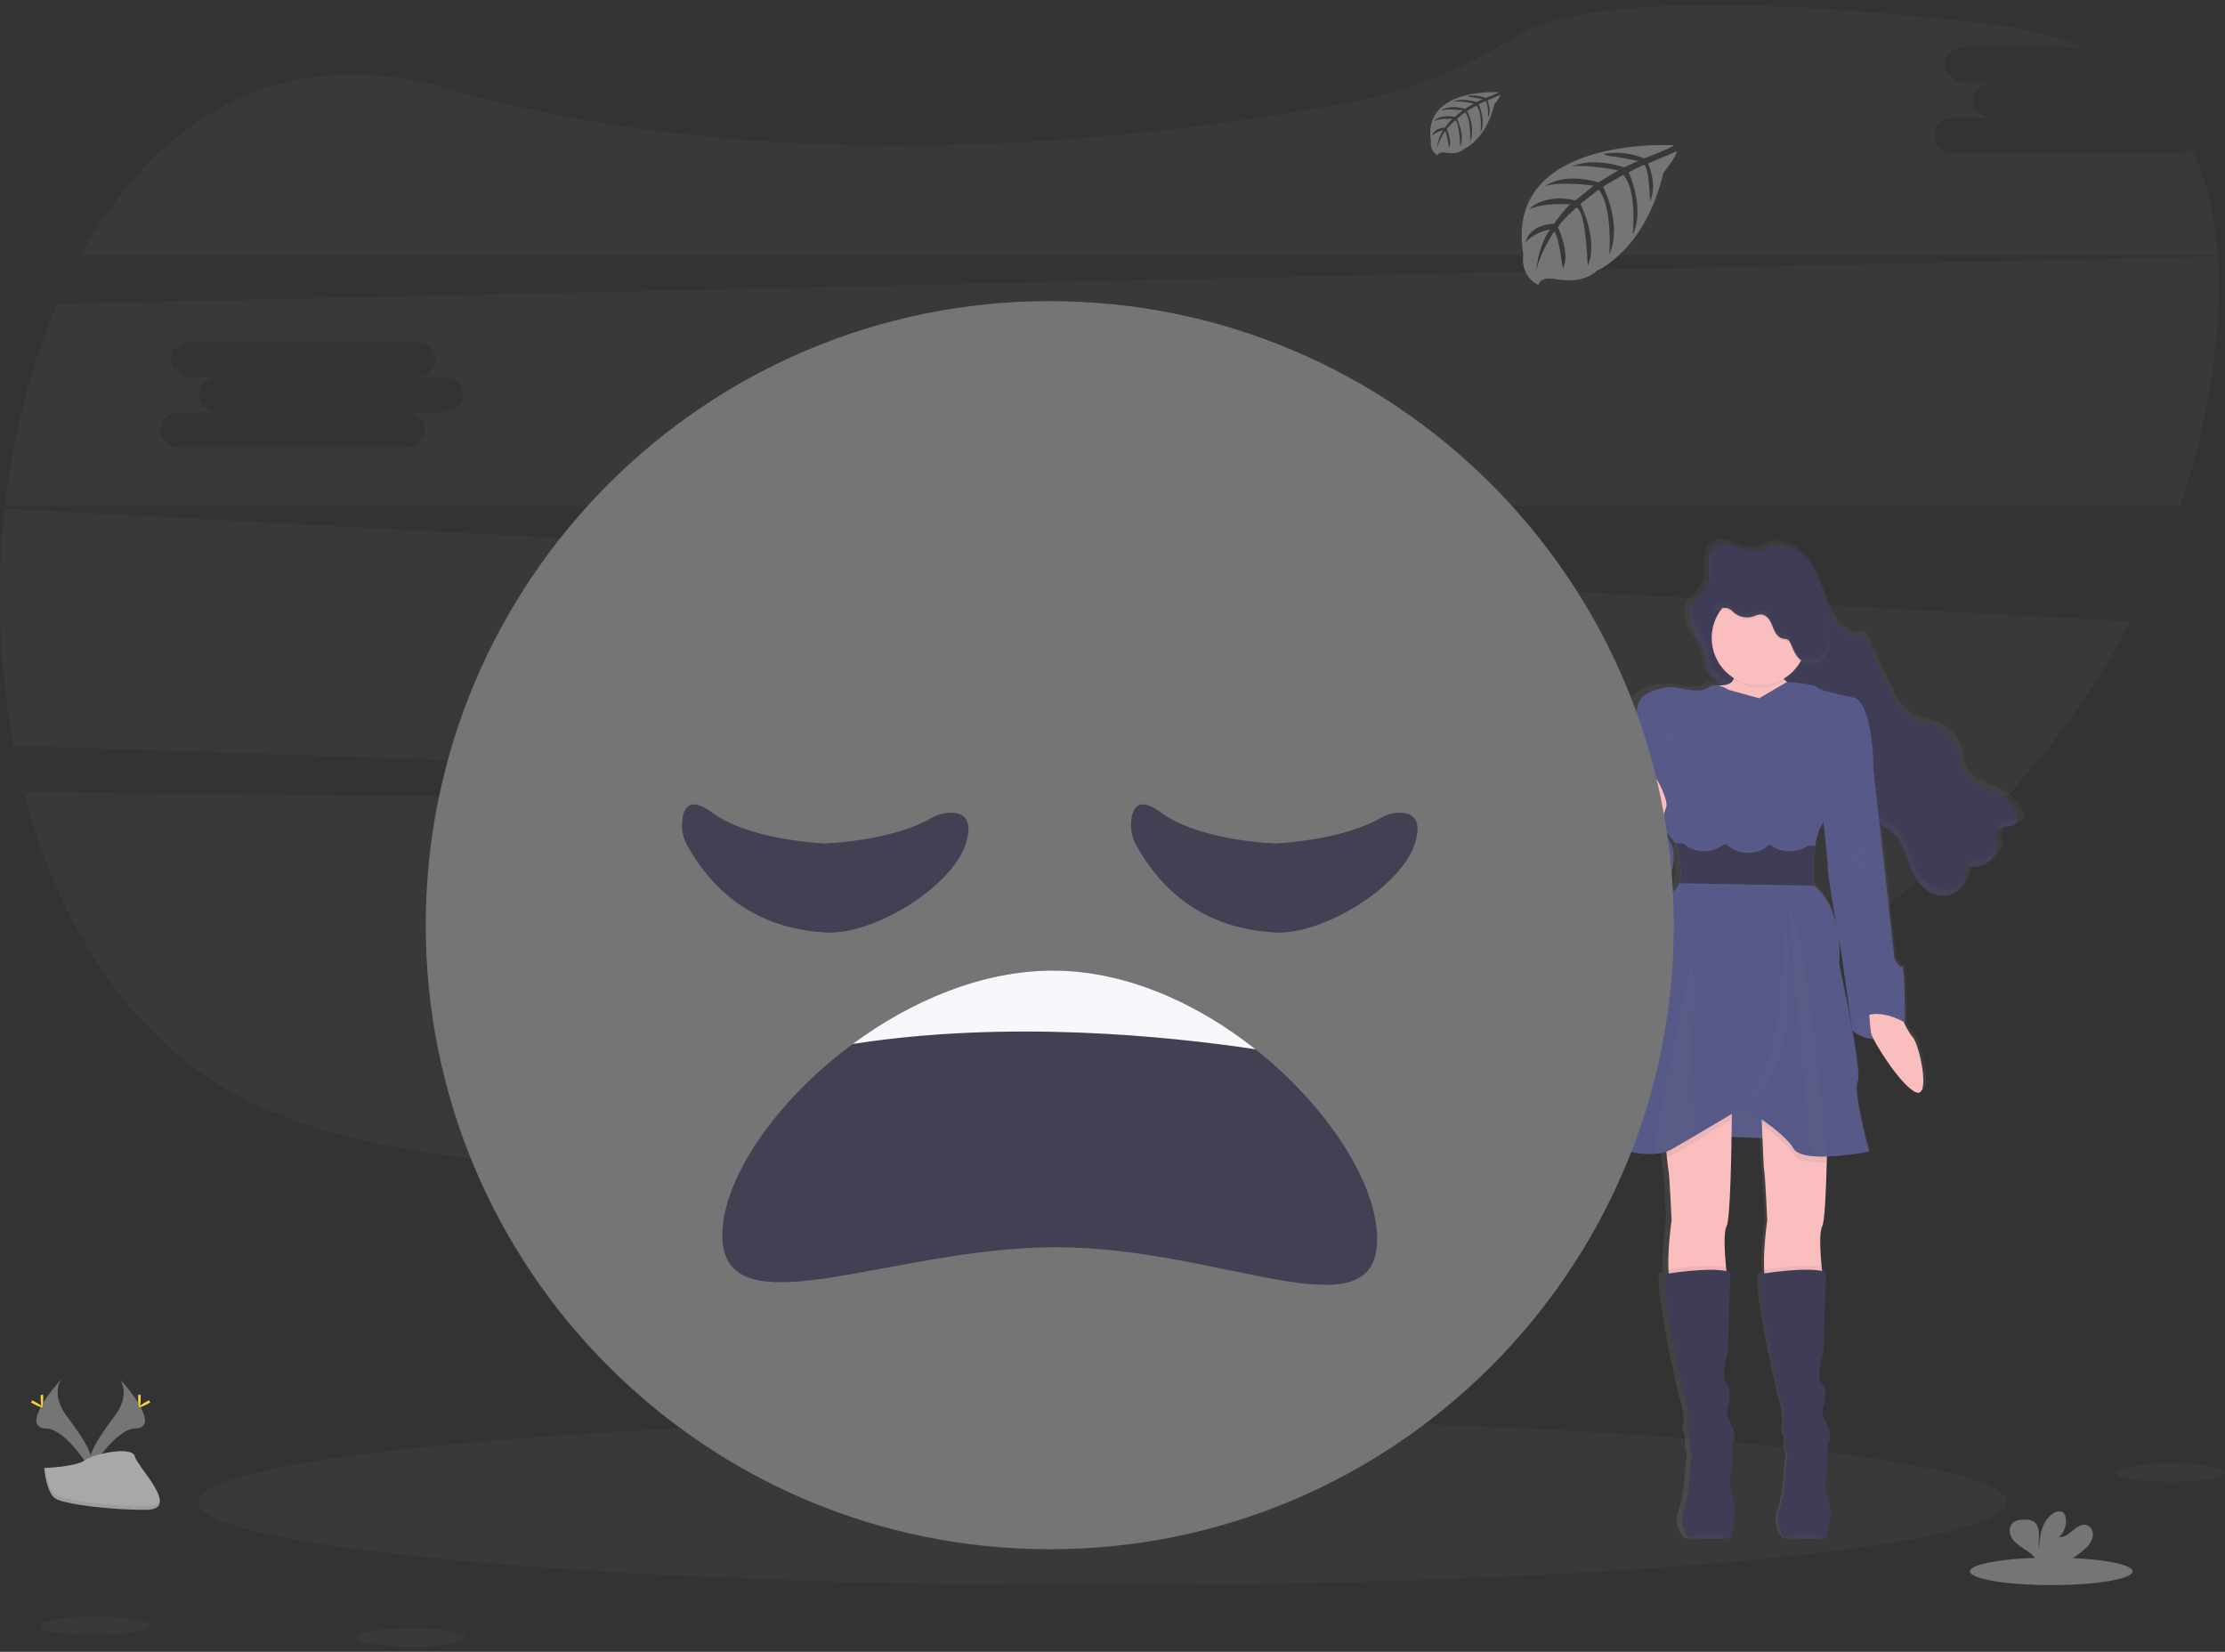 <svg width="260" height="193" viewBox="0 0 260 193" fill="none" xmlns="http://www.w3.org/2000/svg">
<rect x="0" y="0" width="260" height="193" fill="#333333" stroke="none"/>
<g clip-path="url(#clip0_1438_35536)">
<path opacity="0.1" d="M2.799 92.557C6.904 108.423 15.588 122.139 29.311 128.788C57.84 142.606 122.179 135.479 170.198 127.299C195.037 123.068 216.869 111.392 232.729 94.96L2.799 92.557Z" fill="#757575"/>
<path opacity="0.1" d="M254.607 17.869H228.26C227.009 17.869 225.984 16.943 225.984 15.81C225.984 14.678 227.009 13.749 228.26 13.749H232.817C231.564 13.749 230.541 12.823 230.541 11.688C230.541 10.554 231.564 9.63 232.817 9.63H229.564C228.312 9.63 227.286 8.703 227.286 7.569C227.286 6.434 228.312 5.51 229.564 5.51H243.316C240.264 4.227 236.698 3.314 232.588 2.834C195.089 -1.522 181.702 1.359 176.979 4.321C171.093 8.059 164.554 10.652 157.707 11.965C134.572 16.283 91.306 21.478 52.092 10.31C32.602 4.749 18.115 14.135 9.434 29.824H259.183C258.857 25.265 257.88 21.053 256.089 17.368C255.664 17.696 255.143 17.872 254.607 17.869Z" fill="#757575"/>
<path opacity="0.1" d="M0.565 59.438C-0.447 68.666 -0.103 77.992 1.586 87.12L232.906 94.776C239.274 88.172 244.684 80.707 248.979 72.601L0.565 59.438ZM92.055 79.186H87.5C88.753 79.186 89.779 80.115 89.779 81.247C89.779 82.379 88.753 83.306 87.5 83.306H61.153C59.903 83.306 58.877 82.379 58.877 81.247C58.877 80.115 59.903 79.186 61.153 79.186H65.71C64.458 79.186 63.434 78.259 63.434 77.127C63.434 75.995 64.458 75.066 65.71 75.066H62.456C61.203 75.066 60.177 74.139 60.177 73.007C60.177 71.875 61.203 70.946 62.456 70.946H88.803C90.055 70.946 91.079 71.873 91.079 73.007C91.079 74.142 90.055 75.066 88.803 75.066H92.055C93.308 75.066 94.331 75.993 94.331 77.127C94.331 78.262 93.308 79.186 92.055 79.186Z" fill="#757575"/>
<path opacity="0.1" d="M259.191 29.966L6.646 35.521C3.573 42.666 1.536 50.745 0.598 59.117H254.767C256.421 54.218 257.648 49.187 258.435 44.077C259.194 39.158 259.496 34.4 259.191 29.966ZM51.873 48.178H47.319C48.572 48.178 49.597 49.107 49.597 50.239C49.597 51.371 48.572 52.3 47.319 52.3H20.972C19.721 52.3 18.696 51.371 18.696 50.239C18.696 49.107 19.721 48.178 20.972 48.178H25.529C24.276 48.178 23.253 47.251 23.253 46.119C23.253 44.987 24.276 44.058 25.529 44.058H22.274C21.021 44.058 19.996 43.132 19.996 41.999C19.996 40.867 21.021 39.938 22.274 39.938H48.621C49.874 39.938 50.897 40.865 50.897 41.999C50.897 43.134 49.874 44.058 48.621 44.058H51.873C53.126 44.058 54.15 44.987 54.15 46.119C54.15 47.251 53.126 48.178 51.873 48.178Z" fill="#757575"/>
<path opacity="0.1" d="M128.835 185.223C187.183 185.223 234.483 180.872 234.483 175.504C234.483 170.137 187.183 165.785 128.835 165.785C70.488 165.785 23.188 170.137 23.188 175.504C23.188 180.872 70.488 185.223 128.835 185.223Z" fill="#757575"/>
<path d="M236.511 95.227C236.51 95.211 236.51 95.194 236.511 95.178C236.511 95.152 236.511 95.128 236.511 95.104C236.463 94.834 236.361 94.575 236.21 94.346C235.67 93.48 234.916 92.767 234.022 92.275C232.462 91.419 230.318 91.053 229.694 89.42C229.503 88.914 229.498 88.363 229.403 87.834C229.238 87.009 228.858 86.242 228.303 85.61C227.747 84.978 227.035 84.504 226.238 84.234C225.496 83.986 224.695 83.917 223.974 83.61C222.362 82.925 221.511 81.235 220.79 79.672C219.858 77.656 218.925 75.638 217.992 73.619C217.283 73.976 216.366 73.808 215.702 73.362C215.062 72.885 214.552 72.255 214.22 71.53C213.258 69.663 212.844 67.547 211.714 65.77C210.584 63.992 208.327 62.588 206.332 63.361C205.943 63.556 205.54 63.722 205.127 63.86C203.418 64.259 201.527 62.307 200.064 63.255C199.821 63.411 199.623 63.627 199.49 63.884C199.488 63.868 199.488 63.852 199.49 63.836C199.299 64.221 199.193 64.641 199.178 65.07C199.178 65.158 199.178 65.243 199.178 65.325C199.178 65.34 199.178 65.354 199.178 65.368C199.178 65.708 199.199 66.053 199.204 66.398C199.209 66.688 199.187 66.978 199.138 67.263V67.24C199.11 67.401 199.069 67.559 199.015 67.713C198.634 68.734 197.58 69.403 197.086 70.362V70.315C197.03 70.419 196.982 70.528 196.942 70.639C196.854 70.89 196.808 71.155 196.807 71.421C196.764 73.225 198.677 74.922 198.899 76.857C199.057 78.228 199.372 78.668 200.537 79.443L200.792 79.613C200.69 79.613 200.586 79.627 200.471 79.63C200.425 79.631 200.38 79.635 200.336 79.644C200.13 79.587 199.915 79.577 199.705 79.614C199.494 79.651 199.295 79.734 199.121 79.857C198.228 80.566 196.115 80.02 195.176 79.857C194.238 79.694 191.023 80.133 190.574 81.915C190.125 83.698 189.355 87.375 189.355 87.375C189.355 87.375 189.355 89.708 189.069 90.143C189.058 90.174 189.058 90.207 189.069 90.238C189.069 90.892 189.092 94.828 188.459 95.842C188.303 96.078 188.315 96.6 188.43 97.243C187.764 98.101 187.138 99.103 187.249 99.761C187.452 101.105 190.18 105.334 194.089 103.07C194.089 103.07 196.313 99.002 193.515 96.839L193.635 96.366C194.481 97.406 195.108 98.153 195.108 98.153C195.108 98.153 195.141 98.241 195.193 98.39H195.108C195.473 99.384 195.694 100.425 195.765 101.481C195.754 101.869 195.684 102.252 195.557 102.618H195.63C195.609 102.699 195.585 102.779 195.557 102.855C195.419 103.254 195.163 103.601 194.822 103.85C192.867 105.235 190.629 115.126 190.629 115.126C190.629 115.126 186.195 131.116 185.308 132.026C184.575 132.773 189.18 134.876 192.635 134.626C193.118 134.597 193.594 134.507 194.053 134.356C194.075 134.593 194.098 134.829 194.122 135.044C194.195 135.753 194.271 136.41 194.318 136.616C194.441 137.131 194.685 142.393 194.685 142.393C194.685 142.393 194.186 145.81 194.306 148.188C194.306 148.351 194.328 148.507 194.342 148.661L193.912 148.727C193.259 150.193 195.947 162.419 196.313 163.448C196.556 164.258 196.692 165.096 196.72 165.941C196.72 165.941 196.483 166.811 196.679 167.286C196.802 167.576 196.881 167.883 196.916 168.196C196.916 168.196 196.755 168.985 196.998 169.501C197.242 170.016 196.958 170.919 196.958 170.919C196.958 170.919 196.878 174.481 196.145 176.419C195.946 176.941 195.888 177.506 195.977 178.057C196.066 178.608 196.3 179.126 196.653 179.558C196.704 179.625 196.76 179.689 196.819 179.749C196.819 179.749 200.861 179.782 201.572 179.749H201.664C201.95 179.709 202.683 176.504 202.031 174.961C201.378 173.417 201.95 171.517 201.95 171.517V168.709C201.95 168.709 202.683 168.033 201.95 166.582C201.217 165.13 201.338 164.691 201.338 164.691C201.338 164.691 202.153 162.356 201.298 161.604C200.442 160.852 201.461 158.002 201.461 158.002L201.749 148.5C201.598 148.451 201.444 148.412 201.288 148.382C201.272 148.226 201.255 148.065 201.239 147.895C201.071 146.174 200.927 143.834 201.3 143.168C201.674 142.501 201.853 136.682 201.912 132.638L205.637 132.78C205.715 134.671 205.798 136.396 205.85 136.616C205.973 137.131 206.219 142.393 206.219 142.393C206.219 142.393 205.718 145.81 205.838 148.188C205.838 148.351 205.86 148.507 205.874 148.661L205.444 148.727C204.791 150.193 207.479 162.419 207.845 163.448C208.088 164.258 208.225 165.096 208.254 165.941C208.254 165.941 208.018 166.811 208.211 167.286C208.334 167.576 208.413 167.883 208.448 168.196C208.448 168.196 208.287 168.985 208.53 169.501C208.774 170.016 208.49 170.919 208.49 170.919C208.49 170.919 208.41 174.481 207.677 176.419C207.481 176.941 207.426 177.506 207.518 178.057C207.61 178.607 207.846 179.123 208.202 179.553C208.253 179.62 208.308 179.684 208.367 179.745C208.367 179.745 212.409 179.778 213.121 179.745H213.213C213.499 179.704 214.231 176.499 213.579 174.956C212.927 173.412 213.499 171.512 213.499 171.512V168.709C213.499 168.709 214.231 168.033 213.499 166.582C212.766 165.13 212.887 164.691 212.887 164.691C212.887 164.691 213.702 162.356 212.846 161.604C211.991 160.852 213.009 158.002 213.009 158.002L213.303 148.5C213.148 148.45 212.99 148.411 212.83 148.382C212.813 148.226 212.797 148.065 212.78 147.895C212.612 146.174 212.468 143.834 212.842 143.168C213.142 142.622 213.314 139.105 213.392 135.671C213.392 135.434 213.392 135.198 213.411 134.962C215.123 134.89 216.827 134.699 218.512 134.39C218.512 134.39 216.519 127.344 217.129 126.197C217.392 125.703 217.013 123.073 216.496 120.239C217.218 120.823 218.115 121.148 219.044 121.161C219.935 122.874 222.646 126.817 224.173 127.424C225.964 128.133 224.619 121.846 223.766 120.936C223.362 120.439 223.023 119.894 222.755 119.312C222.778 119.284 222.804 119.26 222.828 119.234C222.851 119.208 222.87 112.545 222.461 112.666C222.053 112.786 221.566 111.675 221.566 111.675L220.304 100.597L219.774 95.96C220.216 96.286 220.741 96.494 221.192 96.818C222.421 97.718 222.823 99.3 223.362 100.699C223.806 101.85 224.43 102.992 225.454 103.715C226.477 104.438 227.978 104.63 228.999 103.897C229.945 103.209 230.224 101.968 230.432 100.836C232.147 101.439 234.23 99.827 234.008 98.066C233.953 97.631 233.793 97.156 234.019 96.775C234.473 96.024 235.91 96.461 236.383 95.719C236.463 95.591 236.504 95.442 236.501 95.291C236.508 95.258 236.511 95.244 236.511 95.227ZM213.558 101.321C213.532 101.744 214.113 105.142 214.586 107.832C214.198 106.156 213.421 104.367 211.889 103.141C211.889 103.141 211.889 103.055 211.87 102.904H211.889C211.889 102.904 211.825 102.228 211.816 101.266C211.819 100.413 211.882 99.562 212.005 98.718V98.697H211.974C211.974 98.626 211.993 98.553 212.005 98.482C212.099 97.77 212.292 97.074 212.579 96.416C212.706 96.158 212.852 95.91 213.017 95.674C213.269 97.96 213.581 100.893 213.558 101.321ZM214.829 109.196C215.037 110.357 215.186 111.172 215.186 111.172L216.441 119.79V119.83C215.765 116.192 214.903 112.359 214.903 112.359C214.991 111.305 214.966 110.245 214.829 109.196Z" fill="url(#paint0_linear_1438_35536)"/>
<path d="M199.447 77.33C199.211 75.146 196.847 73.263 197.556 71.185C197.941 70.053 199.147 69.36 199.553 68.235C199.823 67.493 199.702 66.678 199.705 65.888C199.707 65.099 199.891 64.217 200.548 63.78C201.966 62.834 203.791 64.78 205.446 64.382C205.846 64.246 206.235 64.08 206.611 63.886C208.542 63.118 210.726 64.517 211.811 66.285C212.896 68.053 213.302 70.162 214.234 72.019C214.551 72.737 215.044 73.363 215.666 73.842C216.309 74.286 217.188 74.454 217.883 74.099L220.589 80.126C221.298 81.679 222.111 83.362 223.662 84.045C224.357 84.35 225.132 84.419 225.851 84.667C226.632 84.942 227.326 85.418 227.866 86.046C228.405 86.675 228.77 87.434 228.923 88.248C229.015 88.777 229.018 89.326 229.205 89.829C229.807 91.455 231.88 91.819 233.39 92.665C234.264 93.158 234.997 93.867 235.518 94.724C235.754 95.133 235.957 95.669 235.704 96.071C235.248 96.809 233.861 96.374 233.421 97.123C233.199 97.501 233.355 97.974 233.421 98.409C233.636 100.16 231.62 101.765 229.961 101.165C229.76 102.292 229.488 103.528 228.576 104.211C227.595 104.944 226.141 104.75 225.151 104.032C224.161 103.313 223.56 102.176 223.13 101.03C222.608 99.635 222.218 98.061 221.029 97.166C220.599 96.844 220.083 96.636 219.663 96.312C218.717 95.589 218.245 94.395 217.907 93.24C217.469 91.798 217.122 90.316 216.488 88.954C215.855 87.593 214.853 86.326 213.48 85.704C212.191 85.125 210.707 85.163 209.376 84.693C207.086 83.885 205.391 81.958 203.113 81.051C202.384 80.744 201.694 80.354 201.056 79.888C199.91 79.134 199.598 78.697 199.447 77.33Z" fill="#3F3D56"/>
<g opacity="0.1">
<path d="M199.66 67.772C199.709 67.679 199.752 67.584 199.788 67.486C200.055 66.744 199.937 65.928 199.939 65.139C199.939 64.875 199.963 64.613 200.012 64.354C199.794 64.821 199.688 65.332 199.703 65.848C199.7 66.484 199.776 67.15 199.66 67.772Z" fill="#757575"/>
<path d="M228.799 103.469C227.818 104.199 226.365 104.008 225.374 103.287C224.384 102.566 223.781 101.434 223.363 100.283C222.84 98.888 222.453 97.314 221.262 96.418C220.834 96.097 220.316 95.887 219.898 95.565C218.952 94.842 218.48 93.648 218.139 92.504C217.702 91.062 217.357 89.581 216.721 88.219C216.085 86.858 215.088 85.591 213.712 84.969C212.426 84.39 210.942 84.428 209.611 83.958C207.319 83.149 205.624 81.223 203.348 80.315C202.619 80.008 201.928 79.618 201.289 79.152C200.169 78.379 199.871 77.942 199.706 76.578C199.469 74.532 197.389 72.747 197.713 70.818C197.66 70.923 197.614 71.03 197.574 71.14C196.865 73.22 199.228 75.104 199.464 77.285C199.618 78.649 199.937 79.086 201.048 79.859C201.687 80.325 202.378 80.715 203.107 81.022C205.383 81.93 207.078 83.858 209.37 84.664C210.701 85.137 212.185 85.097 213.471 85.676C214.847 86.297 215.835 87.567 216.48 88.926C217.125 90.285 217.47 91.762 217.898 93.211C218.246 94.355 218.702 95.549 219.657 96.272C220.084 96.593 220.602 96.804 221.02 97.125C222.202 98.021 222.599 99.595 223.122 100.99C223.552 102.136 224.155 103.27 225.145 103.989C226.135 104.708 227.589 104.901 228.57 104.171C229.196 103.698 229.515 102.977 229.726 102.205C229.539 102.703 229.218 103.14 228.799 103.469Z" fill="#757575"/>
<path d="M233.656 96.381C233.566 96.55 233.526 96.742 233.543 96.934C234.077 96.407 235.282 96.716 235.703 96.038C235.801 95.87 235.839 95.674 235.812 95.482C235.263 96.002 234.058 95.693 233.656 96.381Z" fill="#757575"/>
<path d="M230.184 100.422C230.139 100.659 230.094 100.912 230.037 101.157C231.484 101.609 233.155 100.448 233.391 98.983C232.817 100.11 231.399 100.864 230.184 100.422Z" fill="#757575"/>
</g>
<path d="M202.501 78.467C202.501 78.467 203.288 80.055 200.964 80.089C198.641 80.122 202.461 90.403 202.461 90.403L206.323 95.32L211.128 92.72L211.404 85.549L211.759 81.216C211.759 81.216 207.268 79.758 208.095 77.829C208.923 75.9 202.501 78.467 202.501 78.467Z" fill="#FBBEBE"/>
<path d="M216.449 120.388C216.449 120.388 219.286 123.179 222.595 119.475L220.054 116.778H216.839L216.449 120.388Z" fill="#575A89"/>
<path opacity="0.1" d="M216.755 116.778L216.365 120.388C216.365 120.388 219.202 123.179 222.511 119.475" fill="#757575"/>
<path d="M221.528 117.27C221.528 117.27 222.669 120.265 223.497 121.17C224.324 122.075 225.624 128.339 223.891 127.63C222.159 126.921 218.85 121.643 218.651 120.737C218.453 119.832 218.377 117.27 218.377 117.27H221.528Z" fill="#FBBEBE"/>
<path d="M196.75 132.634L212.033 133.225L210.26 126.762L202.562 126.606L196.75 132.634Z" fill="#575A89"/>
<path opacity="0.1" d="M198.875 132.634L214.16 133.225L212.388 126.762L204.687 126.606L198.875 132.634Z" fill="#757575"/>
<path d="M201.751 143.301C201.389 143.974 201.529 146.305 201.692 148.028C201.796 149.124 201.909 149.968 201.909 149.968C201.909 149.968 196.196 151.741 195.331 150.205C195.111 149.815 195.003 149.132 194.965 148.33C194.847 145.967 195.331 142.561 195.331 142.561C195.331 142.561 195.095 137.323 194.977 136.81C194.929 136.604 194.856 135.952 194.785 135.245C194.681 134.196 194.582 133.028 194.582 133.028L202.382 128.892C202.382 128.892 202.382 129.667 202.368 130.861C202.325 134.61 202.2 142.473 201.751 143.301Z" fill="#FBBEBE"/>
<path opacity="0.1" d="M201.909 149.968C201.909 149.968 196.196 151.741 195.331 150.204C195.111 149.814 195.003 149.131 194.965 148.33C196.147 148.15 199.744 147.654 201.692 148.027C201.796 149.124 201.909 149.968 201.909 149.968Z" fill="#757575"/>
<path d="M202.106 179.749H202.016C201.328 179.775 197.419 179.749 197.419 179.749C197.362 179.69 197.308 179.626 197.258 179.56C196.913 179.128 196.685 178.613 196.596 178.067C196.507 177.52 196.56 176.96 196.75 176.44C197.459 174.509 197.537 170.964 197.537 170.964C197.537 170.964 197.814 170.059 197.577 169.546C197.341 169.033 197.497 168.246 197.497 168.246C197.461 167.935 197.381 167.63 197.261 167.341C197.064 166.868 197.301 166 197.301 166C197.274 165.16 197.141 164.326 196.906 163.519C196.552 162.495 193.952 150.323 194.583 148.864C194.583 148.864 200.097 147.919 202.186 148.628L201.91 158.082C201.91 158.082 200.924 160.919 201.751 161.668C202.579 162.417 201.792 164.741 201.792 164.741C201.792 164.741 201.673 165.173 202.383 166.631C203.092 168.09 202.383 168.759 202.383 168.759V171.555C202.383 171.555 201.832 173.446 202.461 174.982C203.089 176.518 202.383 179.7 202.106 179.749Z" fill="#3F3D56"/>
<path d="M212.929 143.3C212.567 143.974 212.706 146.305 212.869 148.028C212.973 149.124 213.087 149.968 213.087 149.968C213.087 149.968 207.374 151.741 206.509 150.204C206.289 149.814 206.18 149.131 206.143 148.33C206.024 145.967 206.509 142.561 206.509 142.561C206.509 142.561 206.273 137.323 206.154 136.81C206.091 136.533 205.98 133.896 205.892 131.53C205.819 129.511 205.76 127.687 205.76 127.687L213.56 128.892C213.56 128.892 213.56 132.322 213.463 135.846C213.378 139.263 213.219 142.766 212.929 143.3Z" fill="#FBBEBE"/>
<path opacity="0.1" d="M213.087 149.968C213.087 149.968 207.374 151.741 206.509 150.204C206.289 149.814 206.18 149.131 206.143 148.33C207.324 148.15 210.922 147.654 212.869 148.027C212.973 149.124 213.087 149.968 213.087 149.968Z" fill="#757575"/>
<path d="M213.283 179.75H213.193C212.505 179.776 208.596 179.75 208.596 179.75C208.539 179.69 208.485 179.627 208.435 179.56C208.09 179.128 207.862 178.614 207.773 178.067C207.684 177.521 207.737 176.96 207.927 176.441C208.636 174.5 208.707 170.955 208.707 170.955C208.707 170.955 208.984 170.049 208.747 169.536C208.511 169.024 208.667 168.237 208.667 168.237C208.631 167.925 208.551 167.621 208.431 167.331C208.234 166.859 208.471 165.991 208.471 165.991C208.444 165.151 208.311 164.317 208.076 163.509C207.721 162.486 205.122 150.313 205.753 148.855C205.753 148.855 211.267 147.91 213.356 148.619L213.08 158.073C213.08 158.073 212.094 160.909 212.921 161.659C213.749 162.408 212.962 164.731 212.962 164.731C212.962 164.731 212.843 165.164 213.552 166.622C214.262 168.081 213.552 168.749 213.552 168.749V171.546C213.552 171.546 213.002 173.436 213.63 174.973C214.259 176.509 213.56 179.7 213.283 179.75Z" fill="#3F3D56"/>
<path opacity="0.1" d="M205.574 80.325C208.642 80.325 211.128 77.838 211.128 74.77C211.128 71.703 208.642 69.216 205.574 69.216C202.506 69.216 200.02 71.703 200.02 74.77C200.02 77.838 202.506 80.325 205.574 80.325Z" fill="#757575"/>
<path d="M205.574 80.088C208.642 80.088 211.128 77.602 211.128 74.534C211.128 71.466 208.642 68.98 205.574 68.98C202.506 68.98 200.02 71.466 200.02 74.534C200.02 77.602 202.506 80.088 205.574 80.088Z" fill="#FBBEBE"/>
<path opacity="0.1" d="M194.582 133.028L202.382 128.892C202.382 128.892 202.382 129.667 202.368 130.861C201.228 131.542 199.51 132.565 197.858 133.532C196.96 134.059 196.083 134.569 195.331 134.997C195.157 135.092 194.974 135.171 194.785 135.234C194.681 134.196 194.582 133.028 194.582 133.028Z" fill="#757575"/>
<path opacity="0.1" d="M213.56 128.883C213.56 128.883 213.56 132.312 213.463 135.836H213.435C212.852 135.857 212.268 135.839 211.688 135.782C210.669 135.673 209.854 135.404 209.561 134.87C208.967 133.83 207.306 132.506 205.902 131.52C205.829 129.502 205.77 127.677 205.77 127.677L213.56 128.883Z" fill="#757575"/>
<path d="M212.11 98.844C211.912 100.382 211.874 101.937 211.996 103.483C215.579 106.438 214.911 112.661 214.911 112.661C214.911 112.661 217.669 125.269 217.078 126.41C216.487 127.552 218.416 134.565 218.416 134.565C216.772 134.876 215.107 135.067 213.436 135.137C212.853 135.157 212.269 135.139 211.689 135.082C210.67 134.974 209.855 134.704 209.562 134.17C208.46 132.241 203.693 129.365 203.693 129.365C203.693 129.365 200.672 131.175 197.86 132.823C196.961 133.35 196.085 133.86 195.333 134.288C194.723 134.612 194.049 134.796 193.359 134.829C190.015 135.078 185.559 132.983 186.269 132.241C187.136 131.334 191.431 115.42 191.431 115.42C191.431 115.42 193.596 105.57 195.487 104.192C195.818 103.942 196.065 103.597 196.196 103.202C196.843 101.403 195.761 98.52 195.761 98.52C195.761 98.52 189.656 90.996 189.93 90.562C190.204 90.127 190.206 87.806 190.206 87.806C190.206 87.806 190.956 84.142 191.388 82.369C191.821 80.597 194.933 80.162 195.839 80.32C196.744 80.479 198.791 81.029 199.656 80.32C200.521 79.611 201.982 80.597 201.982 80.597L205.57 81.585L208.796 79.694C208.796 79.694 212.029 79.859 212.306 80.292C212.582 80.724 216.837 81.554 216.837 81.554C219.002 83.01 218.924 89.945 218.924 89.945C218.924 89.945 213.724 94.473 212.66 96.799C212.385 97.453 212.2 98.14 212.11 98.844Z" fill="#575A89"/>
<path d="M217.745 88.985L218.927 89.93L220.149 100.921L221.369 111.952C221.369 111.952 221.841 113.056 222.236 112.938C222.631 112.819 222.591 119.475 222.591 119.475C222.591 119.475 218.067 116.693 216.445 120.388L215.183 111.479C215.183 111.479 213.566 102.379 213.607 101.67C213.647 100.961 212.779 93.279 212.779 93.279L217.745 88.985Z" fill="#575A89"/>
<path d="M190.801 89.498L189.933 90.562C189.933 90.562 190.014 95.13 189.343 96.234C188.671 97.338 191.196 103.798 192.141 103.403C193.086 103.008 195.214 92.925 195.214 92.807C195.214 92.689 190.801 89.498 190.801 89.498Z" fill="#575A89"/>
<path d="M190.723 95.998C190.723 95.998 187.964 98.794 188.16 100.134C188.357 101.474 190.997 105.684 194.778 103.422C194.778 103.422 198.286 96.825 190.723 95.998Z" fill="#575A89"/>
<path opacity="0.1" d="M202.016 179.757C201.328 179.783 197.419 179.757 197.419 179.757C197.361 179.697 197.308 179.634 197.258 179.567C198.258 179.227 200.418 178.717 202.016 179.757Z" fill="#757575"/>
<path opacity="0.1" d="M213.199 179.757C212.512 179.783 208.602 179.757 208.602 179.757C208.545 179.697 208.491 179.634 208.441 179.567C209.436 179.227 211.597 178.717 213.199 179.757Z" fill="#757575"/>
<path opacity="0.1" d="M198.138 110.473C197.535 116.254 197.734 127.727 197.859 132.823C196.961 133.35 196.084 133.86 195.332 134.288C194.722 134.612 194.048 134.797 193.359 134.829C193.108 133.288 196.578 117.459 198.138 110.473Z" fill="#757575"/>
<path opacity="0.1" d="M198.874 107.192C198.858 107.275 198.572 108.532 198.137 110.473C198.307 108.816 198.543 107.627 198.874 107.192Z" fill="#757575"/>
<path opacity="0.1" d="M208.471 106.568C208.471 106.568 211.82 127.604 201.902 130.204C201.9 130.194 208.764 129.152 208.471 106.568Z" fill="#757575"/>
<path opacity="0.1" d="M213.434 135.137C212.851 135.157 212.268 135.139 211.687 135.082L209.012 106.32C210.718 107.435 212.76 127.847 213.434 135.137Z" fill="#757575"/>
<path opacity="0.1" d="M201.437 71.267C201.615 71.253 201.793 71.272 201.964 71.322C202.215 71.447 202.441 71.617 202.631 71.823C202.939 72.081 203.307 72.256 203.702 72.332C204.096 72.409 204.503 72.384 204.886 72.26C205.155 72.14 205.441 72.06 205.734 72.024C206.185 72.024 206.575 72.355 206.809 72.733C207.043 73.111 207.164 73.56 207.365 73.964C207.566 74.368 207.887 74.751 208.329 74.851C208.541 74.859 208.75 74.907 208.944 74.993C209.063 75.089 209.154 75.216 209.209 75.359C209.577 76.155 209.87 77.096 210.657 77.486C210.947 77.62 211.262 77.689 211.582 77.687C211.906 77.711 212.231 77.652 212.527 77.517C212.818 77.354 213.058 77.115 213.222 76.824C213.714 76.011 213.77 75.004 213.654 74.061C213.51 72.871 213.087 71.733 212.418 70.738C211.714 69.732 210.756 68.931 209.641 68.416C208.526 67.902 207.294 67.692 206.072 67.809C205.645 67.858 205.223 67.936 204.808 68.046C203.304 68.448 201.829 69.199 200.917 70.459C200.696 70.774 200.454 71.072 200.191 71.353C200.605 71.312 201.021 71.277 201.437 71.267Z" fill="#757575"/>
<path d="M201.437 71.031C201.615 71.017 201.793 71.035 201.964 71.085C202.215 71.21 202.441 71.38 202.631 71.587C202.939 71.844 203.307 72.019 203.702 72.096C204.096 72.172 204.503 72.148 204.886 72.024C205.155 71.903 205.441 71.824 205.734 71.787C206.185 71.787 206.575 72.118 206.809 72.497C207.043 72.875 207.164 73.324 207.365 73.728C207.566 74.132 207.887 74.515 208.329 74.614C208.541 74.623 208.75 74.671 208.944 74.756C209.063 74.853 209.154 74.979 209.209 75.123C209.577 75.919 209.87 76.86 210.657 77.25C210.947 77.384 211.262 77.453 211.582 77.451C211.906 77.475 212.231 77.416 212.527 77.281C212.818 77.118 213.058 76.878 213.222 76.588C213.714 75.775 213.77 74.768 213.654 73.825C213.51 72.635 213.087 71.496 212.418 70.502C211.714 69.496 210.756 68.694 209.641 68.18C208.526 67.665 207.294 67.456 206.072 67.573C205.645 67.621 205.223 67.7 204.808 67.809C203.304 68.211 201.829 68.963 200.917 70.223C200.696 70.537 200.454 70.836 200.191 71.116C200.605 71.076 201.021 71.041 201.437 71.031Z" fill="#3F3D56"/>
<path opacity="0.1" d="M195.409 84.258C195.409 84.258 195.686 86.465 194.74 87.016C193.795 87.567 195.409 84.258 195.409 84.258Z" fill="#757575"/>
<path opacity="0.1" d="M215.461 101.356C215.461 101.356 217.706 98.047 218.023 98.993C218.34 99.938 215.461 101.356 215.461 101.356Z" fill="#757575"/>
<path opacity="0.1" d="M215.619 102.457C215.619 102.457 217.834 99.739 218.047 100.803C218.259 101.867 215.619 102.457 215.619 102.457Z" fill="#757575"/>
<path opacity="0.1" d="M209.113 99.222C208.31 99.233 207.526 98.975 206.887 98.489H206.693C206.03 99.095 205.159 99.422 204.261 99.404C203.794 99.415 203.33 99.331 202.896 99.157C202.463 98.983 202.069 98.723 201.739 98.392H201.481C200.801 98.946 199.946 99.242 199.069 99.226C198.191 99.21 197.348 98.883 196.688 98.305L195.764 98.288C195.764 98.288 196.846 101.172 196.199 102.97L211.994 103.252C211.872 101.705 211.91 100.15 212.108 98.612V98.591L211.24 98.574C210.616 99.007 209.873 99.233 209.113 99.222Z" fill="#757575"/>
<path opacity="0.1" d="M209.113 99.694C208.31 99.706 207.526 99.448 206.887 98.962H206.693C206.03 99.567 205.159 99.895 204.261 99.876C203.794 99.887 203.33 99.803 202.896 99.629C202.463 99.455 202.069 99.195 201.739 98.865H201.481C200.801 99.419 199.946 99.714 199.069 99.698C198.191 99.682 197.348 99.356 196.688 98.777L195.764 98.761C195.764 98.761 196.846 101.644 196.199 103.443L211.994 103.724C211.872 102.178 211.91 100.623 212.108 99.085V99.063L211.24 99.047C210.616 99.48 209.873 99.706 209.113 99.694Z" fill="#757575"/>
<path d="M209.113 99.458C208.31 99.469 207.526 99.211 206.887 98.725H206.693C206.03 99.331 205.159 99.659 204.261 99.64C203.794 99.651 203.33 99.567 202.896 99.393C202.463 99.219 202.069 98.959 201.739 98.628H201.481C200.801 99.183 199.946 99.478 199.069 99.462C198.191 99.446 197.348 99.12 196.688 98.541L195.764 98.524C195.764 98.524 196.846 101.408 196.199 103.207L211.994 103.488C211.872 101.942 211.91 100.387 212.108 98.848V98.827L211.24 98.81C210.616 99.243 209.873 99.47 209.113 99.458Z" fill="#3F3D56"/>
<path opacity="0.1" d="M208.412 83.698C208.412 83.698 211.738 83.91 211.759 84.383C211.78 84.856 208.412 83.698 208.412 83.698Z" fill="#757575"/>
<path opacity="0.1" d="M200.333 81.682C200.333 81.682 197.008 81.894 196.986 82.367C196.965 82.84 200.333 81.682 200.333 81.682Z" fill="#757575"/>
<path opacity="0.1" d="M213.042 91.346C213.009 91.322 212.975 91.303 212.942 91.282C213.793 92.048 213.651 93.721 212.607 95.102C211.562 96.482 209.976 97.056 209.012 96.437C209.042 96.463 209.068 96.492 209.102 96.518C210.047 97.241 211.701 96.674 212.793 95.246C213.885 93.818 213.992 92.072 213.042 91.346Z" fill="#757575"/>
<path opacity="0.1" d="M194.774 94.925C193.932 93.407 194.041 91.731 194.993 91.096C194.958 91.112 194.92 91.126 194.885 91.145C193.84 91.727 193.703 93.469 194.568 95.038C195.433 96.608 196.993 97.402 198.038 96.83C198.072 96.81 198.105 96.788 198.137 96.764C197.095 97.236 195.615 96.442 194.774 94.925Z" fill="#757575"/>
<path opacity="0.1" d="M195.899 82.128L195.594 82.601L194.816 82.187L195.225 81.559C195.496 81.686 195.728 81.883 195.899 82.128Z" fill="#757575"/>
<path d="M190.959 99.621C190.959 99.621 191.652 96.364 190.723 95.329C189.794 94.293 190.092 88.867 191.51 88.985C192.928 89.103 195.055 93.395 194.701 94.303C194.346 95.21 193.006 99.857 193.006 99.857L190.959 99.621Z" fill="#FBBEBE"/>
<path opacity="0.1" d="M213.199 76.122C213.035 76.413 212.795 76.652 212.504 76.815C212.208 76.95 211.883 77.009 211.559 76.985C211.24 76.987 210.924 76.918 210.634 76.784C209.847 76.392 209.554 75.451 209.186 74.657C209.139 74.514 209.056 74.385 208.945 74.283C208.753 74.196 208.547 74.146 208.337 74.135C207.895 74.035 207.576 73.65 207.373 73.248C207.169 72.846 207.049 72.402 206.817 72.017C206.586 71.632 206.193 71.293 205.742 71.308C205.448 71.347 205.162 71.43 204.893 71.556C204.511 71.678 204.104 71.703 203.709 71.626C203.315 71.549 202.947 71.374 202.638 71.116C202.449 70.91 202.223 70.74 201.972 70.615C201.801 70.565 201.622 70.547 201.445 70.561C201.173 70.561 200.904 70.587 200.632 70.608C200.497 70.785 200.353 70.953 200.199 71.114C200.613 71.078 201.029 71.043 201.445 71.034C201.622 71.019 201.801 71.038 201.972 71.088C202.223 71.213 202.449 71.383 202.638 71.589C202.947 71.846 203.315 72.022 203.709 72.099C204.104 72.175 204.511 72.151 204.893 72.028C205.162 71.903 205.448 71.819 205.742 71.78C206.193 71.78 206.583 72.111 206.817 72.489C207.051 72.868 207.172 73.317 207.373 73.721C207.574 74.125 207.895 74.508 208.337 74.607C208.547 74.619 208.753 74.669 208.945 74.756C209.063 74.853 209.155 74.979 209.209 75.123C209.578 75.919 209.871 76.86 210.658 77.25C210.948 77.384 211.263 77.453 211.582 77.451C211.907 77.474 212.232 77.416 212.528 77.28C212.819 77.118 213.059 76.878 213.223 76.588C213.59 75.92 213.754 75.159 213.695 74.399C213.677 75.006 213.507 75.599 213.199 76.122Z" fill="#757575"/>
<path d="M192.006 102.204C193.181 102.204 194.133 101.559 194.133 100.763C194.133 99.966 193.181 99.321 192.006 99.321C190.831 99.321 189.879 99.966 189.879 100.763C189.879 101.559 190.831 102.204 192.006 102.204Z" fill="#575A89"/>
<path d="M122.669 181.019C162.94 181.019 195.586 148.373 195.586 108.102C195.586 67.831 162.94 35.185 122.669 35.185C82.398 35.185 49.752 67.831 49.752 108.102C49.752 148.373 82.398 181.019 122.669 181.019Z" fill="#757575"/>
<path d="M160.927 144.744C160.927 156.255 142.832 145.728 123.431 145.728C104.031 145.728 84.408 155.82 84.408 144.309C84.408 137.746 90.662 128.618 99.635 121.988C106.394 116.991 114.695 113.413 123.034 113.413C131.609 113.413 140.009 117.287 146.71 122.605C155.167 129.31 160.927 138.32 160.927 144.744Z" fill="#444053"/>
<path d="M146.708 122.6C136.396 121.047 117.745 119.154 99.635 121.983C106.395 116.987 114.696 113.408 123.034 113.408C131.607 113.408 140.007 117.282 146.708 122.6Z" fill="#F6F8FB"/>
<path opacity="0.05" d="M84.409 56.63C84.409 56.63 62.444 70.672 62.624 92.637C62.804 114.602 84.409 56.63 84.409 56.63Z" fill="#757575"/>
<path d="M195.557 16.971C195.557 16.971 175.656 15.773 178.003 29.718C178.003 29.718 177.53 32.181 179.771 33.301C179.771 33.301 179.806 32.268 181.811 32.618C182.525 32.738 183.251 32.773 183.973 32.722C184.95 32.656 185.878 32.272 186.616 31.63C186.616 31.63 192.21 29.321 194.387 20.176C194.387 20.176 195.997 18.181 195.933 17.671L192.574 19.103C192.574 19.103 193.721 21.526 192.811 23.54C192.811 23.54 192.702 19.193 192.057 19.285C191.927 19.306 190.313 20.124 190.313 20.124C190.313 20.124 192.286 24.346 190.785 27.411C190.785 27.411 191.35 22.211 189.684 20.429L187.32 21.809C187.32 21.809 189.627 26.168 188.062 29.725C188.062 29.725 188.464 24.27 186.824 22.145L184.68 23.816C184.68 23.816 186.848 28.113 185.526 31.063C185.526 31.063 185.354 24.712 184.217 24.232C184.217 24.232 182.342 25.887 182.056 26.565C182.056 26.565 183.541 29.683 182.621 31.328C182.621 31.328 182.057 27.097 181.593 27.073C181.593 27.073 179.726 29.876 179.53 31.8C179.53 31.8 179.613 28.94 181.139 26.806C181.139 26.806 179.334 27.116 178.282 28.288C178.282 28.288 178.573 26.305 181.591 26.132C181.591 26.132 183.134 24.005 183.548 23.878C183.548 23.878 180.534 23.625 178.707 24.435C178.707 24.435 180.315 22.566 184.099 23.414L186.226 21.689C186.226 21.689 182.26 21.145 180.577 21.745C180.577 21.745 182.513 20.091 186.796 21.297L189.1 19.919C189.1 19.919 185.718 19.191 183.702 19.446C183.702 19.446 185.829 18.299 189.774 19.543L191.428 18.803C191.428 18.803 188.949 18.316 188.223 18.24C187.497 18.165 187.46 17.961 187.46 17.961C189.034 17.705 190.649 17.893 192.123 18.503C192.123 18.503 195.616 17.191 195.557 16.971Z" fill="#757575"/>
<path d="M175.144 10.771C175.144 10.771 166.163 10.228 167.212 16.529C167.212 16.529 167.002 17.642 168.011 18.148C168.011 18.148 168.025 17.676 168.933 17.841C169.255 17.894 169.583 17.91 169.909 17.888C170.351 17.857 170.77 17.683 171.105 17.394C171.105 17.394 173.632 16.35 174.615 12.218C174.615 12.218 175.343 11.318 175.324 11.086L173.807 11.733C173.807 11.733 174.327 12.828 173.918 13.738C173.918 13.738 173.868 11.774 173.577 11.821C173.518 11.821 172.788 12.199 172.788 12.199C172.788 12.199 173.681 14.107 173.008 15.492C173.008 15.492 173.263 13.142 172.511 12.336L171.443 12.96C171.443 12.96 172.485 14.931 171.779 16.539C171.779 16.539 171.958 14.073 171.219 13.114L170.249 13.868C170.249 13.868 171.228 15.808 170.632 17.141C170.632 17.141 170.554 14.272 170.039 14.055C170.039 14.055 169.193 14.802 169.063 15.109C169.063 15.109 169.734 16.527 169.318 17.262C169.318 17.262 169.063 15.35 168.845 15.343C168.845 15.343 168.002 16.607 167.914 17.47C167.955 16.667 168.205 15.889 168.64 15.213C168.154 15.305 167.705 15.537 167.349 15.882C167.349 15.882 167.479 14.986 168.848 14.908C168.848 14.908 169.545 13.948 169.732 13.889C169.732 13.889 168.37 13.776 167.546 14.142C167.546 14.142 168.271 13.296 169.982 13.669L170.928 12.892C170.928 12.892 169.136 12.655 168.375 12.915C168.375 12.915 169.25 12.168 171.185 12.714L172.225 12.09C172.225 12.09 170.699 11.762 169.786 11.88C169.786 11.88 170.748 11.362 172.53 11.925L173.275 11.589C173.275 11.589 172.155 11.37 171.828 11.336C171.502 11.303 171.481 11.211 171.481 11.211C172.19 11.093 172.919 11.175 173.584 11.447C173.584 11.447 175.17 10.871 175.144 10.771Z" fill="#757575"/>
<path opacity="0.1" d="M253.635 173.153C257.15 173.153 260 172.671 260 172.077C260 171.483 257.15 171.002 253.635 171.002C250.119 171.002 247.27 171.483 247.27 172.077C247.27 172.671 250.119 173.153 253.635 173.153Z" fill="#757575"/>
<path opacity="0.1" d="M11.055 191.042C14.57 191.042 17.42 190.561 17.42 189.967C17.42 189.373 14.57 188.892 11.055 188.892C7.539 188.892 4.689 189.373 4.689 189.967C4.689 190.561 7.539 191.042 11.055 191.042Z" fill="#757575"/>
<path opacity="0.1" d="M48.004 192.392C51.519 192.392 54.369 191.911 54.369 191.317C54.369 190.723 51.519 190.241 48.004 190.241C44.489 190.241 41.639 190.723 41.639 191.317C41.639 191.911 44.489 192.392 48.004 192.392Z" fill="#757575"/>
<path d="M239.703 185.209C244.952 185.209 249.207 184.49 249.207 183.602C249.207 182.714 244.952 181.995 239.703 181.995C234.454 181.995 230.199 182.714 230.199 183.602C230.199 184.49 234.454 185.209 239.703 185.209Z" fill="#757575"/>
<path d="M243.633 180.976C244.066 180.622 244.383 180.145 244.54 179.608C244.656 179.067 244.424 178.414 243.907 178.216C243.325 177.993 242.704 178.398 242.233 178.804C241.763 179.211 241.222 179.674 240.605 179.589C240.922 179.302 241.159 178.937 241.294 178.531C241.428 178.124 241.454 177.69 241.371 177.27C241.344 177.096 241.27 176.933 241.158 176.798C240.834 176.452 240.25 176.599 239.863 176.871C238.634 177.736 238.291 179.405 238.284 180.908C238.161 180.367 238.265 179.802 238.263 179.253C238.26 178.705 238.107 178.071 237.639 177.781C237.348 177.626 237.022 177.549 236.693 177.559C236.14 177.537 235.525 177.592 235.147 177.996C234.675 178.499 234.8 179.341 235.209 179.887C235.618 180.433 236.237 180.787 236.807 181.168C237.265 181.44 237.656 181.813 237.951 182.257C237.985 182.32 238.013 182.386 238.036 182.454H241.498C242.273 182.06 242.991 181.563 243.633 180.976Z" fill="#757575"/>
<path d="M14.026 161.157C14.026 161.157 15.324 162.854 13.426 165.412C11.528 167.969 9.963 170.139 10.589 171.737C10.589 171.737 13.452 166.976 15.789 166.908C18.127 166.839 16.588 164.02 14.026 161.157Z" fill="#757575"/>
<path opacity="0.1" d="M14.026 161.157C14.139 161.321 14.228 161.5 14.291 161.689C16.564 164.36 17.774 166.853 15.591 166.915C13.553 166.974 11.1 170.614 10.525 171.533C10.546 171.605 10.569 171.675 10.596 171.744C10.596 171.744 13.459 166.983 15.796 166.915C18.134 166.846 16.588 164.02 14.026 161.157Z" fill="#757575"/>
<path d="M16.439 163.32C16.439 163.918 16.37 164.403 16.288 164.403C16.205 164.403 16.139 163.93 16.139 163.32C16.139 162.71 16.221 163.004 16.306 163.004C16.392 163.004 16.439 162.722 16.439 163.32Z" fill="#FFD037"/>
<path d="M17.256 164.034C16.732 164.32 16.275 164.492 16.235 164.419C16.195 164.346 16.59 164.057 17.114 163.771C17.639 163.485 17.431 163.693 17.471 163.771C17.512 163.849 17.791 163.748 17.256 164.034Z" fill="#FFD037"/>
<path d="M7.167 161.157C7.167 161.157 5.869 162.854 7.765 165.412C9.66 167.969 11.227 170.139 10.601 171.737C10.601 171.737 7.737 166.976 5.401 166.908C3.066 166.839 4.602 164.02 7.167 161.157Z" fill="#757575"/>
<path opacity="0.1" d="M7.166 161.157C7.053 161.321 6.963 161.5 6.902 161.689C4.628 164.36 3.415 166.853 5.602 166.915C7.637 166.974 10.092 170.614 10.665 171.533C10.645 171.605 10.622 171.675 10.596 171.744C10.596 171.744 7.731 166.983 5.396 166.915C3.061 166.846 4.602 164.02 7.166 161.157Z" fill="#757575"/>
<path d="M4.754 163.32C4.754 163.918 4.82 164.403 4.903 164.403C4.986 164.403 5.052 163.93 5.052 163.32C5.052 162.71 4.969 163.004 4.886 163.004C4.804 163.004 4.754 162.722 4.754 163.32Z" fill="#FFD037"/>
<path d="M3.923 164.034C4.448 164.32 4.907 164.492 4.947 164.419C4.987 164.346 4.592 164.057 4.068 163.771C3.543 163.485 3.748 163.693 3.711 163.771C3.673 163.849 3.399 163.748 3.923 164.034Z" fill="#FFD037"/>
<path d="M5.166 171.521C5.166 171.521 8.796 171.41 9.893 170.63C10.99 169.85 15.478 168.922 15.75 170.158C16.022 171.394 21.205 176.374 17.107 176.407C13.008 176.44 7.584 175.766 6.492 175.102C5.4 174.438 5.166 171.521 5.166 171.521Z" fill="#A8A8A8"/>
<path opacity="0.2" d="M17.175 175.984C13.077 176.017 7.653 175.344 6.561 174.68C5.729 174.174 5.398 172.356 5.287 171.517H5.166C5.166 171.517 5.402 174.446 6.487 175.11C7.572 175.774 13.004 176.448 17.102 176.414C18.284 176.414 18.693 175.982 18.672 175.36C18.506 175.741 18.057 175.977 17.175 175.984Z" fill="#757575"/>
<path d="M96.744 98.541C98.132 98.463 104.662 97.971 108.811 95.605C109.477 95.213 110.229 94.992 111.002 94.96C112.32 94.922 113.838 95.473 112.866 98.555C111.292 103.597 102.152 109.269 96.48 108.955C91.025 108.652 84.553 106.454 80.28 98.725C79.87 97.982 79.668 97.142 79.696 96.293C79.745 94.733 80.313 92.779 83.241 94.958C87.198 97.9 94.705 98.458 96.21 98.541C96.388 98.551 96.567 98.551 96.744 98.541Z" fill="#444053"/>
<path d="M149.215 98.541C150.603 98.463 157.133 97.971 161.281 95.605C161.947 95.213 162.7 94.992 163.472 94.96C164.791 94.922 166.309 95.473 165.337 98.555C163.763 103.597 154.623 109.269 148.95 108.955C143.495 108.652 137.024 106.454 132.75 98.725C132.341 97.982 132.139 97.142 132.167 96.293C132.216 94.733 132.783 92.779 135.712 94.958C139.669 97.9 147.175 98.458 148.681 98.541C148.859 98.551 149.037 98.551 149.215 98.541Z" fill="#444053"/>
</g>
<defs>
<linearGradient id="paint0_linear_1438_35536" x1="210.866" y1="179.766" x2="210.866" y2="62.995" gradientUnits="userSpaceOnUse">
<stop stop-color="#808080" stop-opacity="0.25"/>
<stop offset="0.54" stop-color="#808080" stop-opacity="0.12"/>
<stop offset="1" stop-color="#808080" stop-opacity="0.1"/>
</linearGradient>
<clipPath id="clip0_1438_35536">
<rect width="260" height="191.784" fill="white" transform="translate(0 0.608)"/>
</clipPath>
</defs>
</svg>